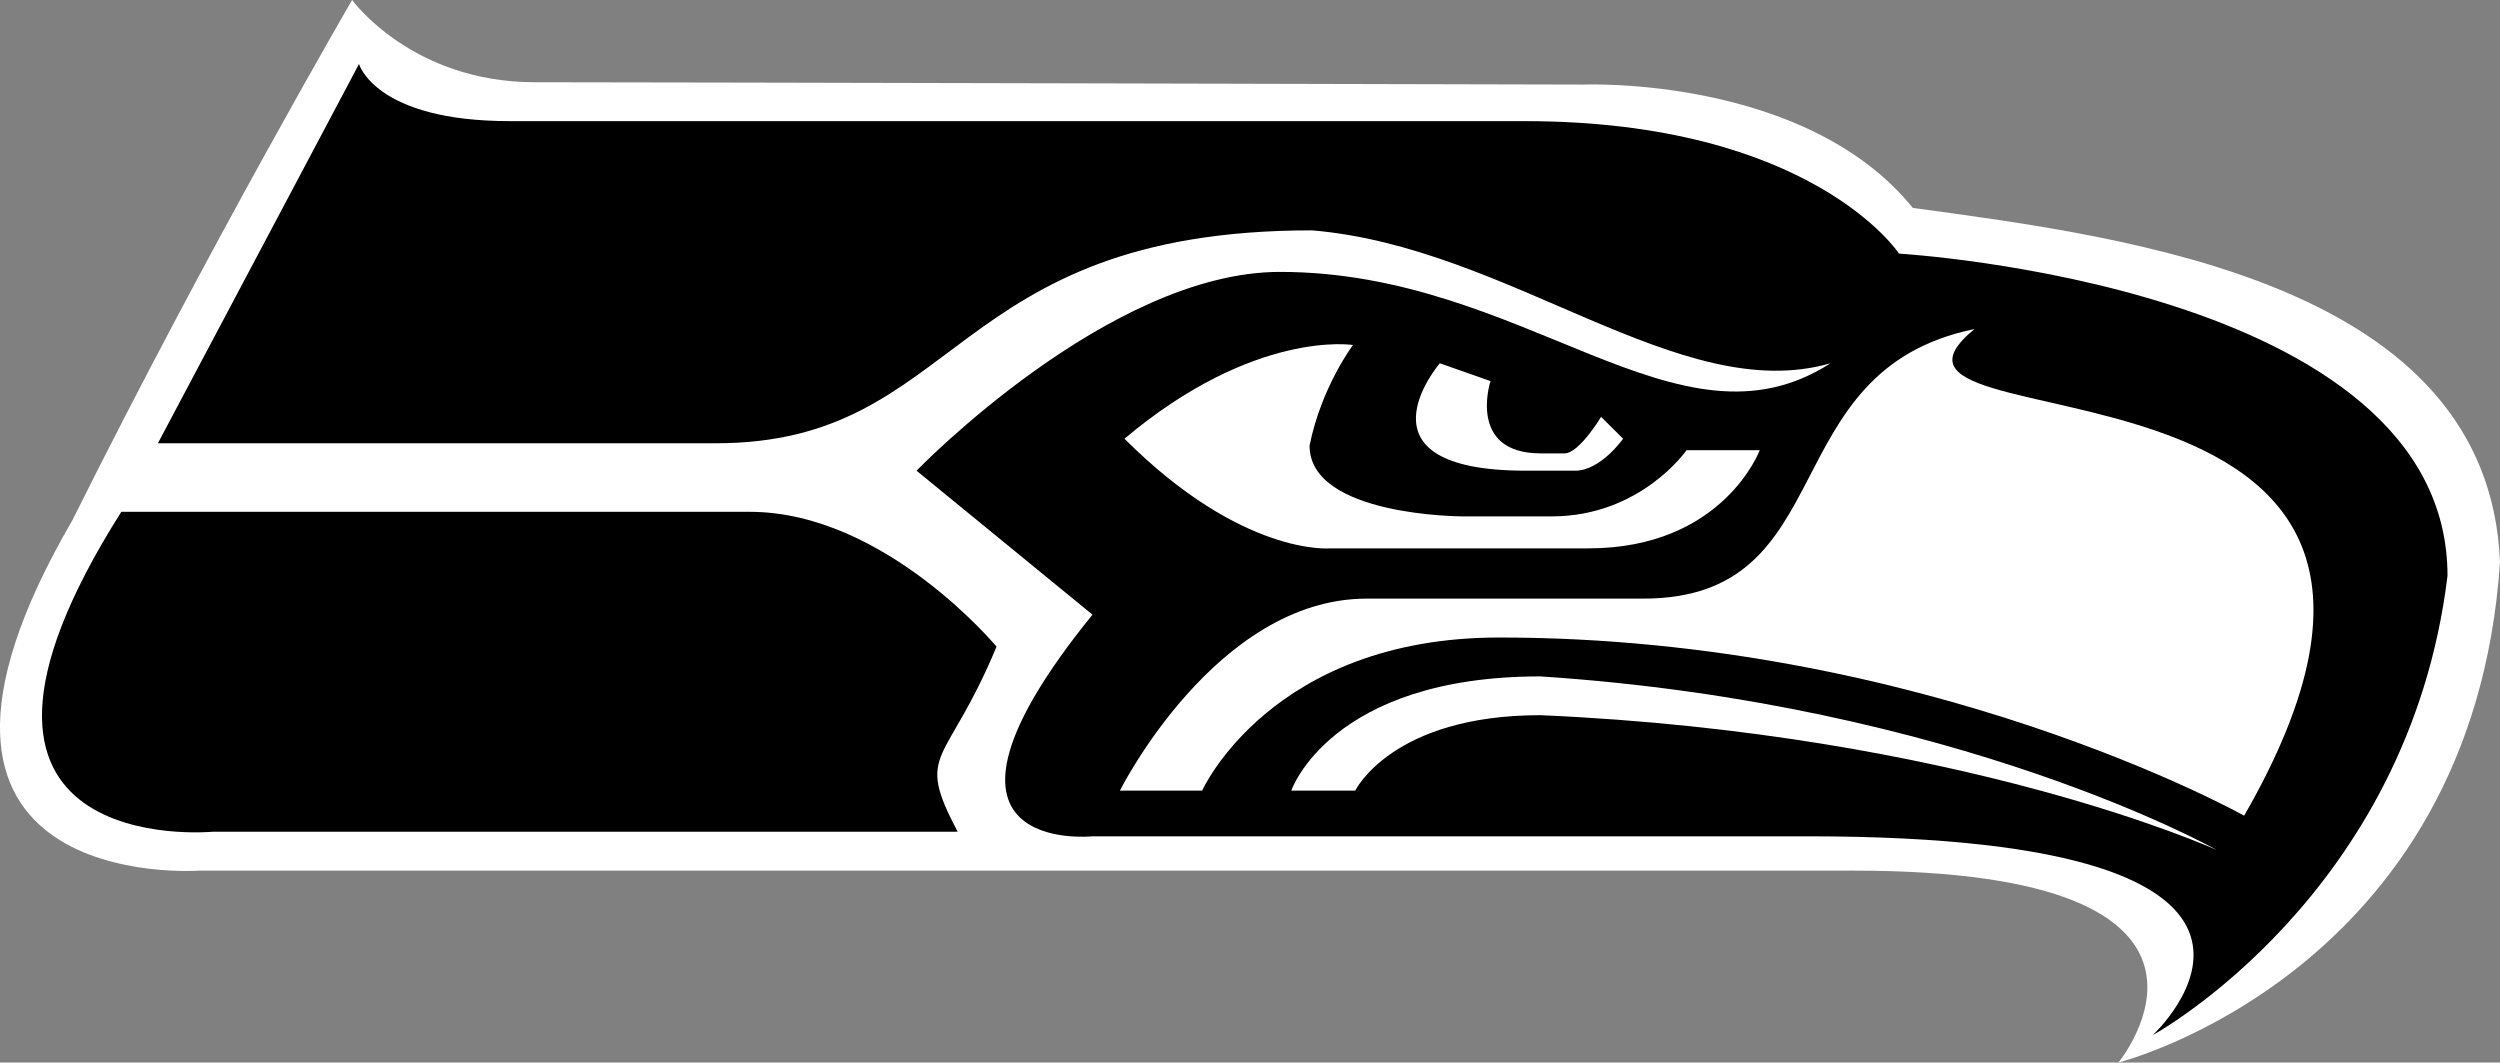 <?xml version="1.0" encoding="UTF-8" standalone="no"?>
<!DOCTYPE svg PUBLIC "-//W3C//DTD SVG 1.1//EN" "http://www.w3.org/Graphics/SVG/1.1/DTD/svg11.dtd">
<!-- Created with Vectornator (http://vectornator.io/) -->
<svg height="100%" stroke-miterlimit="10" style="fill-rule:nonzero;clip-rule:evenodd;stroke-linecap:round;stroke-linejoin:round;" version="1.1" viewBox="0.686 0 23.529 10" width="100%" xml:space="preserve" xmlns="http://www.w3.org/2000/svg" xmlns:vectornator="http://vectornator.io" xmlns:xlink="http://www.w3.org/1999/xlink">
<rect x="0.686" y="0" width="23.529" height="10" fill="#808080" stroke="none"/>
<defs/>
<clipPath id="ArtboardFrame">
<rect height="10" width="23.529" x="0.686" y="0"/>
</clipPath>
<g clip-path="url(#ArtboardFrame)" id="Layer" vectornator:layerName="Layer">
<g opacity="1" vectornator:layerName="Group 1">
<path d="M4 0C4 0 2.658 2.305 1.368 4.895C-0.688 8.43 2.559 8.194 2.559 8.194L18.129 8.194C22.112 8.194 20.624 10 20.624 10C20.624 10 23.957 9.161 24.215 5.29C24.108 2.667 20.753 2.237 18.689 1.957C17.678 0.71 15.592 0.796 15.592 0.796C15.592 0.796 6.882 0.774 5.721 0.774C4.559 0.774 4 0 4 0Z" fill="#ffffff" fill-rule="nonzero" opacity="1" stroke="none" vectornator:layerName="path"/>
<path d="M1.828 4.817C-0.258 8.108 2.688 7.828 2.688 7.828L9.699 7.828C9.291 7.054 9.592 7.226 10.065 6.086C10.065 6.086 9.011 4.817 7.742 4.817L1.828 4.817Z" fill="#000000" fill-rule="nonzero" opacity="1" stroke="none" vectornator:layerName="path"/>
<path d="M4.065 0.602L2.172 4.172L7.42 4.172C9.742 4.172 9.592 2.168 13.033 2.168C14.899 2.323 16.495 3.828 17.914 3.419C16.473 4.344 15.054 2.559 12.732 2.559C11.119 2.559 9.312 4.43 9.312 4.43L10.968 5.785C9.119 8.065 10.968 7.871 10.968 7.871L17.699 7.871C22.977 7.871 20.947 9.742 20.947 9.742C20.947 9.742 23.355 8.43 23.721 5.419C23.721 2.688 18.559 2.387 18.559 2.387C18.559 2.387 17.742 1.14 15.033 1.14L5.484 1.14C4.215 1.14 4.065 0.602 4.065 0.602Z" fill="#000000" fill-rule="nonzero" opacity="1" stroke="none" vectornator:layerName="path"/>
<path d="M11.226 7.441C11.226 7.441 12.129 5.634 13.549 5.634L16.151 5.634C18.043 5.634 17.355 3.488 19.269 3.097C17.82 4.284 24.516 2.968 21.807 7.677C21.807 7.677 18.817 6 14.796 6C12.646 6 12 7.441 12 7.441L11.226 7.441Z" fill="#ffffff" fill-rule="nonzero" opacity="1" stroke="none" vectornator:layerName="path"/>
<path d="M12.839 7.441C12.839 7.441 13.205 6.366 15.183 6.366C19.119 6.624 21.549 8 21.549 8C21.549 8 19.14 6.903 15.183 6.731C13.785 6.731 13.441 7.441 13.441 7.441L12.839 7.441ZM11.269 4.129C12.379 5.239 13.205 5.161 13.205 5.161L15.635 5.161C16.904 5.161 17.248 4.237 17.248 4.237L16.559 4.237C16.559 4.237 16.129 4.86 15.291 4.86L14.452 4.86C14.452 4.86 13.011 4.86 13.011 4.194C13.123 3.639 13.42 3.247 13.42 3.247C13.42 3.247 12.495 3.097 11.269 4.129Z" fill="#ffffff" fill-rule="nonzero" opacity="1" stroke="none" vectornator:layerName="path"/>
<path d="M14.237 3.419C14.237 3.419 13.368 4.43 15.046 4.43L15.51 4.43C15.751 4.43 15.962 4.129 15.962 4.129L15.755 3.923C15.755 3.923 15.549 4.267 15.411 4.267L15.187 4.267C14.491 4.267 14.714 3.587 14.714 3.587C14.714 3.587 14.237 3.419 14.237 3.419Z" fill="#ffffff" fill-rule="nonzero" opacity="1" stroke="none" vectornator:layerName="path"/>
</g>
</g>
</svg>
